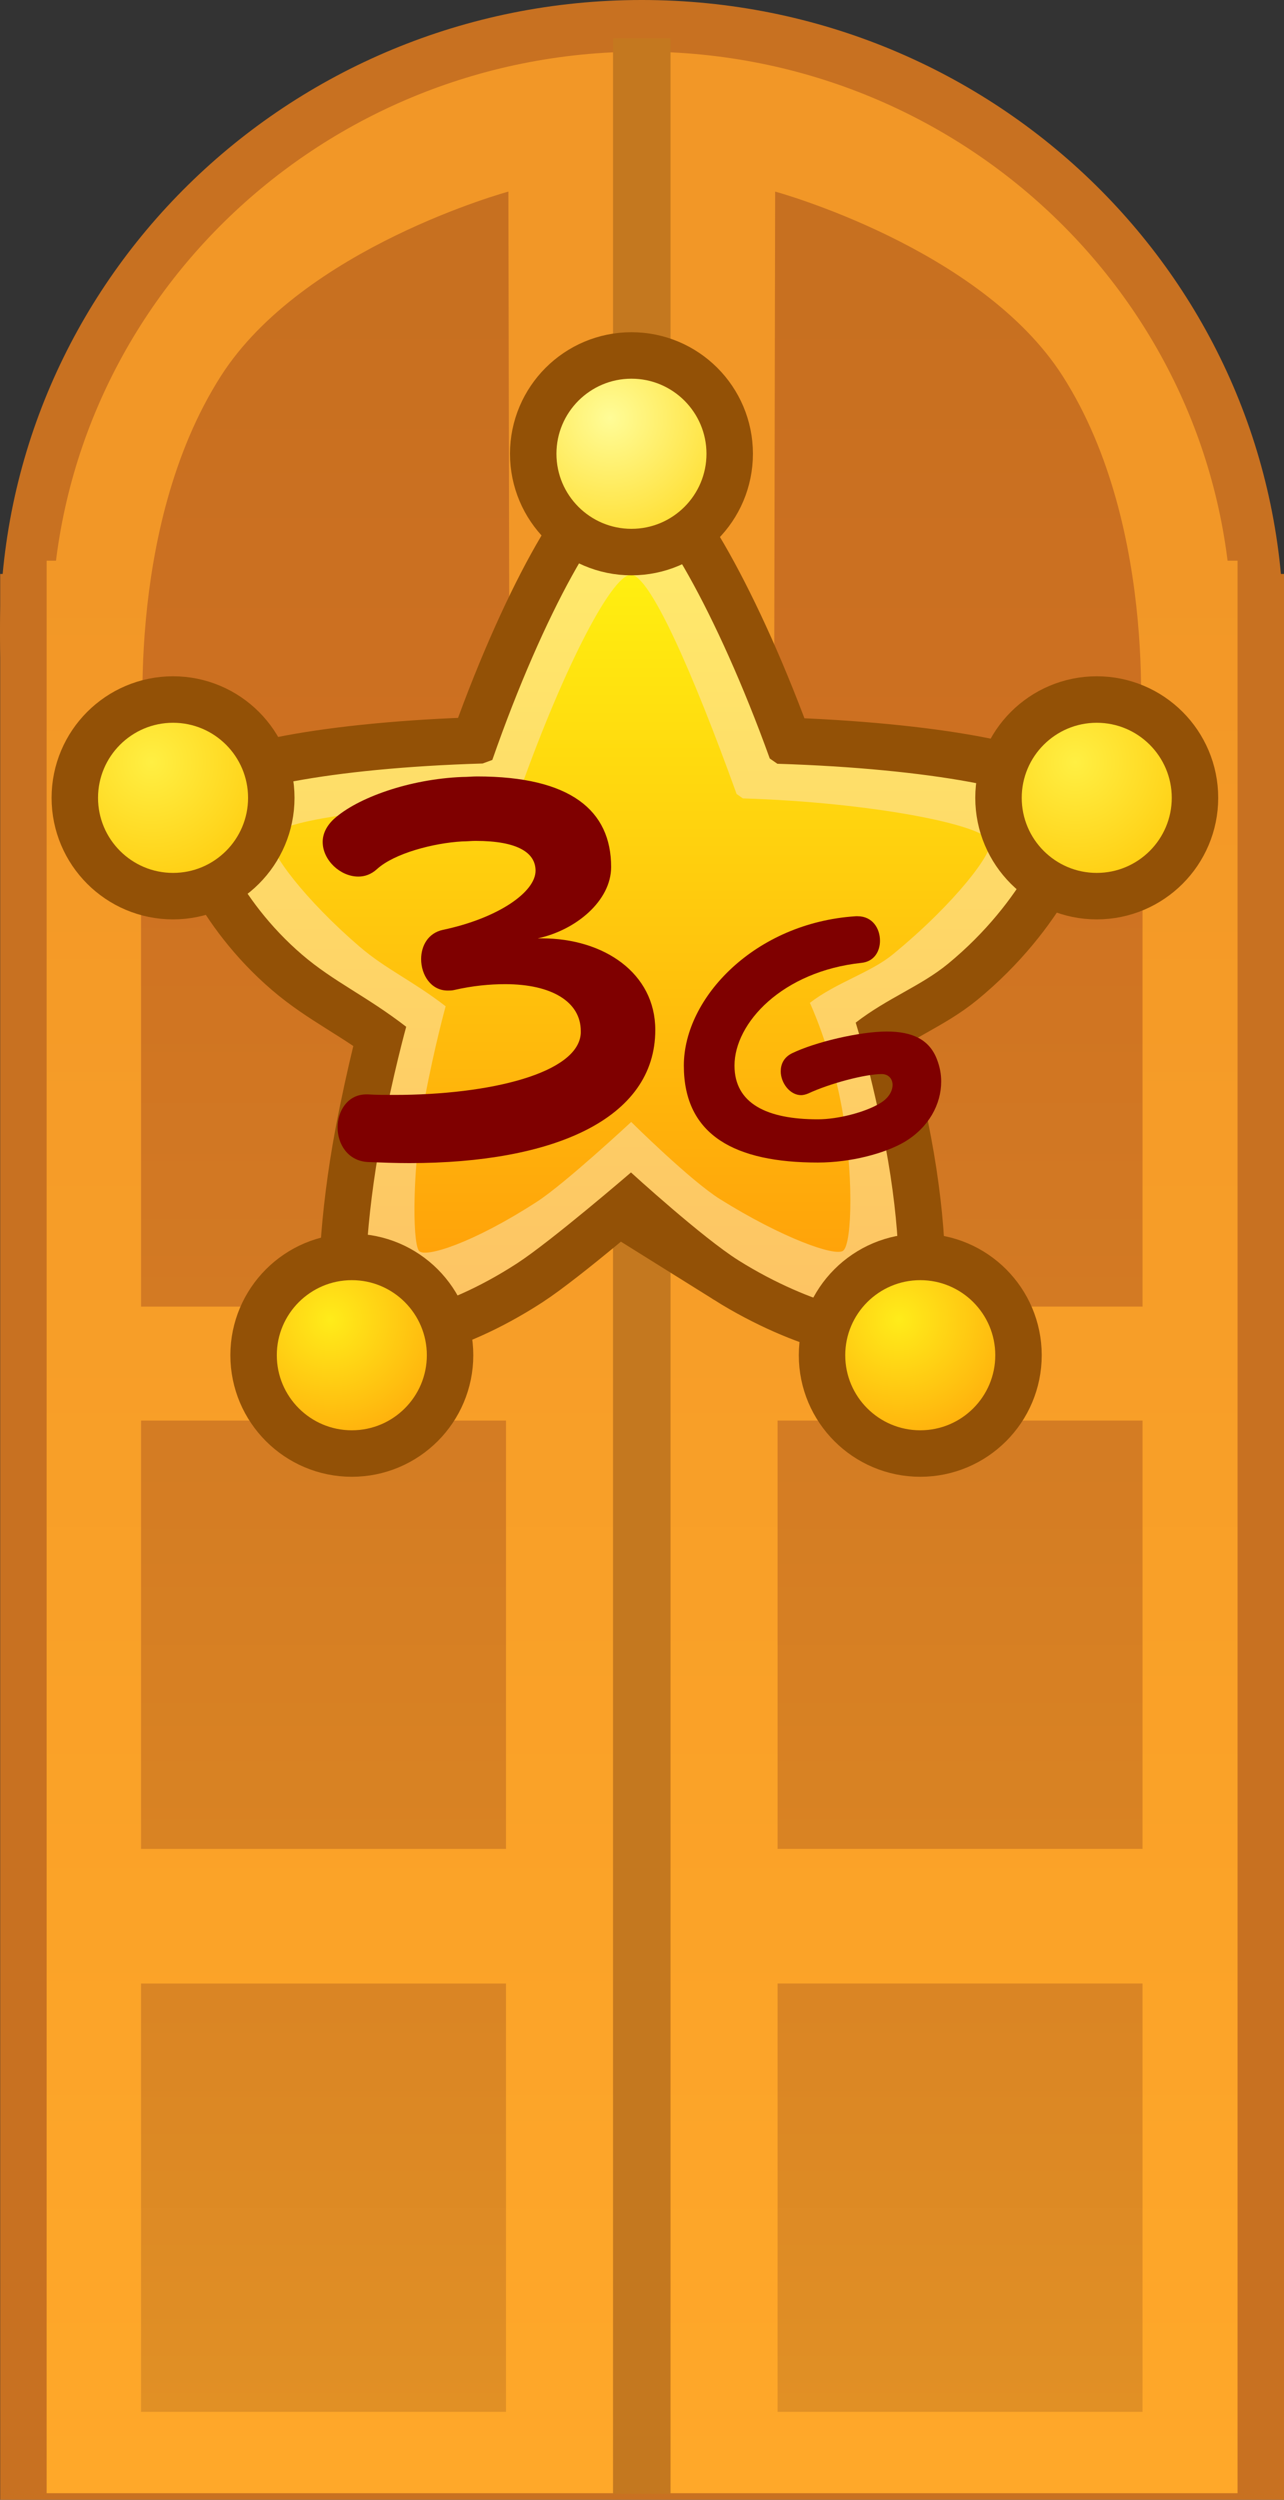 <svg version="1.1" xmlns="http://www.w3.org/2000/svg" xmlns:xlink="http://www.w3.org/1999/xlink" width="62.199" height="121.005" viewBox="0,0,62.199,121.005"><rect x="0" y="0" width="62.199" height="121.005" fill="#333333" stroke="none"/><defs><linearGradient x1="240.015" y1="128.825" x2="240.015" y2="222.369" gradientUnits="userSpaceOnUse" id="color-1"><stop offset="0" stop-color="#f29727"/><stop offset="1" stop-color="#ffa829"/></linearGradient><linearGradient x1="224.367" y1="111.626" x2="224.367" y2="137.575" gradientUnits="userSpaceOnUse" id="color-2"><stop offset="0" stop-color="#c77020"/><stop offset="1" stop-color="#cd7021"/></linearGradient><linearGradient x1="224.25" y1="198.699" x2="224.25" y2="218.432" gradientUnits="userSpaceOnUse" id="color-3"><stop offset="0" stop-color="#da8524"/><stop offset="1" stop-color="#e19025"/></linearGradient><linearGradient x1="224.25" y1="171.449" x2="224.25" y2="191.182" gradientUnits="userSpaceOnUse" id="color-4"><stop offset="0" stop-color="#d47c23"/><stop offset="1" stop-color="#d98323"/></linearGradient><linearGradient x1="224.25" y1="145.199" x2="224.25" y2="164.932" gradientUnits="userSpaceOnUse" id="color-5"><stop offset="0" stop-color="#cf7322"/><stop offset="1" stop-color="#d37a23"/></linearGradient><linearGradient x1="255.633" y1="111.626" x2="255.633" y2="137.575" gradientUnits="userSpaceOnUse" id="color-6"><stop offset="0" stop-color="#c77020"/><stop offset="1" stop-color="#cd7021"/></linearGradient><linearGradient x1="255.75" y1="198.699" x2="255.75" y2="218.432" gradientUnits="userSpaceOnUse" id="color-7"><stop offset="0" stop-color="#da8524"/><stop offset="1" stop-color="#e19025"/></linearGradient><linearGradient x1="255.75" y1="171.449" x2="255.75" y2="191.182" gradientUnits="userSpaceOnUse" id="color-8"><stop offset="0" stop-color="#d47c23"/><stop offset="1" stop-color="#d98323"/></linearGradient><linearGradient x1="255.75" y1="145.199" x2="255.75" y2="164.932" gradientUnits="userSpaceOnUse" id="color-9"><stop offset="0" stop-color="#cf7322"/><stop offset="1" stop-color="#d37a23"/></linearGradient><linearGradient x1="239.537" y1="126.08" x2="239.537" y2="165.329" gradientUnits="userSpaceOnUse" id="color-10"><stop offset="0" stop-color="#ffec6c"/><stop offset="1" stop-color="#fdc363"/></linearGradient><linearGradient x1="239.537" y1="126.08" x2="239.537" y2="165.329" gradientUnits="userSpaceOnUse" id="color-11"><stop offset="0" stop-color="#e6b609"/><stop offset="1" stop-color="#c37808"/></linearGradient><linearGradient x1="239.537" y1="129.505" x2="239.537" y2="162.253" gradientUnits="userSpaceOnUse" id="color-12"><stop offset="0" stop-color="#ffef10"/><stop offset="1" stop-color="#ffa30a"/></linearGradient><radialGradient cx="238.462" cy="121.92" r="6.973" gradientUnits="userSpaceOnUse" id="color-13"><stop offset="0" stop-color="#fffc97"/><stop offset="1" stop-color="#ffda24"/></radialGradient><radialGradient cx="216.255" cy="138.574" r="6.973" gradientUnits="userSpaceOnUse" id="color-14"><stop offset="0" stop-color="#ffef43"/><stop offset="1" stop-color="#ffc90a"/></radialGradient><radialGradient cx="261.001" cy="138.574" r="6.973" gradientUnits="userSpaceOnUse" id="color-15"><stop offset="0" stop-color="#ffef43"/><stop offset="1" stop-color="#ffc90a"/></radialGradient><radialGradient cx="224.916" cy="165.555" r="6.973" gradientUnits="userSpaceOnUse" id="color-16"><stop offset="0" stop-color="#ffec1a"/><stop offset="1" stop-color="#ffa50a"/></radialGradient><radialGradient cx="252.452" cy="165.555" r="6.973" gradientUnits="userSpaceOnUse" id="color-17"><stop offset="0" stop-color="#ffec1a"/><stop offset="1" stop-color="#ffa50a"/></radialGradient></defs><g transform="translate(-208.911,-101.685)"><g data-paper-data="{&quot;isPaintingLayer&quot;:true}" fill-rule="nonzero" stroke-linejoin="miter" stroke-miterlimit="10" stroke-dasharray="" stroke-dashoffset="0" style="mix-blend-mode: normal"><path d="M211.17,131.718h57.69v88.723h-57.69z" fill="none" stroke="#c87121" stroke-width="4.5" stroke-linecap="butt"/><path d="M210.161,132.268c0,-16.2 13.36,-29.333 29.839,-29.333c16.48,0 29.839,13.133 29.839,29.333c0,16.2 -13.36,29.333 -29.839,29.333c-16.48,0 -29.839,-13.133 -29.839,-29.333z" fill="#f29727" stroke="#c87121" stroke-width="2.5" stroke-linecap="butt"/><path d="M211.17,128.825h57.69v93.545h-57.69z" fill="url(#color-1)" stroke="none" stroke-width="1.537" stroke-linecap="butt"/><path d="M238.607,103.539h2.786v118.859h-2.786z" data-paper-data="{&quot;index&quot;:null}" fill="#c4781f" stroke="#c87121" stroke-width="0" stroke-linecap="butt"/><g data-paper-data="{&quot;index&quot;:null}" stroke="#c87a20" stroke-width="0"><path d="M233.539,110.959l0.051,26.473l-17.68,0.476c0,0 -1.058,-10.577 3.703,-18.023c3.976,-6.218 13.926,-8.926 13.926,-8.926z" fill="url(#color-2)" stroke-linecap="round"/><path d="M215.743,197.699h17.68v20.734h-17.68z" fill="url(#color-3)" stroke-linecap="butt"/><path d="M215.743,170.449h17.68v20.734h-17.68z" fill="url(#color-4)" stroke-linecap="butt"/><path d="M215.743,144.199h17.68v20.734h-17.68z" fill="url(#color-5)" stroke-linecap="butt"/></g><g data-paper-data="{&quot;index&quot;:null}" stroke="#c87a20" stroke-width="0"><path d="M260.386,119.885c4.761,7.446 3.703,18.023 3.703,18.023l-17.68,-0.476l0.051,-26.473c0,0 9.949,2.708 13.926,8.926z" fill="url(#color-6)" stroke-linecap="round"/><path d="M264.257,218.432h-17.679v-20.734h17.679z" fill="url(#color-7)" stroke-linecap="butt"/><path d="M264.257,191.182h-17.679v-20.734h17.679z" fill="url(#color-8)" stroke-linecap="butt"/><path d="M264.257,164.932h-17.679v-20.734h17.679z" fill="url(#color-9)" stroke-linecap="butt"/></g><g><path d="M244.694,162.7c-1.744,-1.089 -5.217,-4.262 -5.217,-4.262c0,0 -3.875,3.335 -5.517,4.4c-3.762,2.439 -6.809,2.775 -7.132,2.316c-0.401,-0.569 -0.187,-4.532 0.542,-8.398c0.583,-3.092 1.218,-5.369 1.218,-5.369c-1.942,-1.498 -3.513,-2.177 -5.045,-3.491c-3.134,-2.687 -4.514,-6.186 -4.248,-6.935c0.365,-1.024 5.603,-2.099 12.996,-2.318l0.469,-0.173c2.512,-7.204 5.518,-12.39 6.704,-12.39c1.101,0.019 4.155,5.162 6.736,12.321l0.368,0.255c7.477,0.233 12.824,1.317 13.217,2.305c0.234,0.589 -1.248,4.34 -4.958,7.383c-1.307,1.072 -2.919,1.649 -4.464,2.842c0,0 0.79,2.539 1.439,5.968c0.732,3.87 0.843,7.573 0.299,8c-0.466,0.366 -3.778,-0.186 -7.409,-2.454z" data-paper-data="{&quot;index&quot;:null}" fill="none" stroke="#935106" stroke-width="4.5" stroke-linecap="round"/><path d="M244.694,162.7c-1.744,-1.089 -5.217,-4.262 -5.217,-4.262c0,0 -3.875,3.335 -5.517,4.4c-3.762,2.439 -6.809,2.775 -7.132,2.316c-0.401,-0.569 -0.187,-4.532 0.542,-8.398c0.583,-3.092 1.218,-5.369 1.218,-5.369c-1.942,-1.498 -3.513,-2.177 -5.045,-3.491c-3.134,-2.687 -4.514,-6.186 -4.248,-6.935c0.365,-1.024 5.603,-2.099 12.996,-2.318l0.469,-0.173c2.512,-7.204 5.518,-12.39 6.704,-12.39c1.101,0.019 4.155,5.162 6.736,12.321l0.368,0.255c7.477,0.233 12.824,1.317 13.217,2.305c0.234,0.589 -1.248,4.34 -4.958,7.383c-1.307,1.072 -2.919,1.649 -4.464,2.842c0,0 0.79,2.539 1.439,5.968c0.732,3.87 0.843,7.573 0.299,8c-0.466,0.366 -3.778,-0.186 -7.409,-2.454z" data-paper-data="{&quot;index&quot;:null}" fill="url(#color-10)" stroke="url(#color-11)" stroke-width="0" stroke-linecap="round"/><path d="M243.794,159.734c-1.44,-0.899 -4.307,-3.74 -4.307,-3.74c0,0 -3.199,2.975 -4.554,3.854c-3.106,2.013 -5.465,2.757 -5.732,2.378c-0.331,-0.469 -0.309,-4.207 0.292,-7.399c0.481,-2.553 1.006,-4.432 1.006,-4.432c-1.603,-1.237 -2.9,-1.797 -4.164,-2.882c-2.587,-2.218 -4.504,-4.685 -4.284,-5.302c0.301,-0.845 5.402,-1.489 11.505,-1.669l0.387,-0.143c2.074,-5.947 4.555,-10.894 5.534,-10.894c0.909,0.016 2.986,4.706 5.117,10.615l0.304,0.211c6.172,0.192 11.652,1.265 11.977,2.08c0.194,0.486 -1.652,2.961 -4.714,5.472c-1.079,0.885 -2.743,1.361 -4.018,2.346c0,0 0.985,2.096 1.521,4.927c0.604,3.194 0.54,6.718 0.092,7.07c-0.385,0.302 -2.963,-0.62 -5.961,-2.492z" data-paper-data="{&quot;index&quot;:null}" fill="url(#color-12)" stroke="none" stroke-width="0" stroke-linecap="round"/><path d="M239.5,120.016c1.002,0 1.911,0.407 2.569,1.065c0.657,0.658 1.065,1.566 1.065,2.569c0,1.002 -0.407,1.911 -1.065,2.569c-0.658,0.658 -1.566,1.065 -2.569,1.065c-1.002,0 -1.911,-0.407 -2.569,-1.065c-0.658,-0.658 -1.065,-1.566 -1.065,-2.569c0,-1.002 0.407,-1.911 1.065,-2.569c0.658,-0.657 1.566,-1.065 2.569,-1.065z" fill="none" stroke="#935106" stroke-width="4.5" stroke-linecap="butt"/><path d="M217.294,136.671c1.002,0 1.911,0.407 2.569,1.065c0.657,0.658 1.065,1.566 1.065,2.569c0,1.002 -0.407,1.911 -1.065,2.569c-0.658,0.658 -1.566,1.065 -2.569,1.065c-1.002,0 -1.911,-0.407 -2.569,-1.065c-0.658,-0.658 -1.065,-1.566 -1.065,-2.569c0,-1.002 0.407,-1.911 1.065,-2.569c0.658,-0.657 1.566,-1.065 2.569,-1.065z" fill="none" stroke="#935106" stroke-width="4.5" stroke-linecap="butt"/><path d="M262.039,136.671c1.002,0 1.911,0.407 2.569,1.065c0.657,0.658 1.065,1.566 1.065,2.569c0,1.002 -0.407,1.911 -1.065,2.569c-0.658,0.658 -1.566,1.065 -2.569,1.065c-1.002,0 -1.911,-0.407 -2.569,-1.065c-0.658,-0.658 -1.065,-1.566 -1.065,-2.569c0,-1.002 0.407,-1.911 1.065,-2.569c0.658,-0.657 1.566,-1.065 2.569,-1.065z" fill="none" stroke="#935106" stroke-width="4.5" stroke-linecap="butt"/><path d="M225.954,163.652c1.002,0 1.911,0.407 2.569,1.065c0.657,0.658 1.065,1.566 1.065,2.569c0,1.002 -0.407,1.911 -1.065,2.569c-0.658,0.658 -1.566,1.065 -2.569,1.065c-1.002,0 -1.911,-0.407 -2.569,-1.065c-0.658,-0.658 -1.065,-1.566 -1.065,-2.569c0,-1.002 0.407,-1.911 1.065,-2.569c0.658,-0.657 1.566,-1.065 2.569,-1.065z" fill="none" stroke="#935106" stroke-width="4.5" stroke-linecap="butt"/><path d="M253.49,163.652c1.002,0 1.911,0.407 2.569,1.065c0.657,0.658 1.065,1.566 1.065,2.569c0,1.002 -0.407,1.911 -1.065,2.569c-0.658,0.658 -1.566,1.065 -2.569,1.065c-1.002,0 -1.911,-0.407 -2.569,-1.065c-0.658,-0.658 -1.065,-1.566 -1.065,-2.569c0,-1.002 0.407,-1.911 1.065,-2.569c0.658,-0.657 1.566,-1.065 2.569,-1.065z" fill="none" stroke="#935106" stroke-width="4.5" stroke-linecap="butt"/><path d="M239.5,120.016c1.002,0 1.911,0.407 2.569,1.065c0.657,0.658 1.065,1.566 1.065,2.569c0,1.002 -0.407,1.911 -1.065,2.569c-0.658,0.658 -1.566,1.065 -2.569,1.065c-1.002,0 -1.911,-0.407 -2.569,-1.065c-0.658,-0.658 -1.065,-1.566 -1.065,-2.569c0,-1.002 0.407,-1.911 1.065,-2.569c0.658,-0.657 1.566,-1.065 2.569,-1.065z" fill="url(#color-13)" stroke="#e5b409" stroke-width="0" stroke-linecap="butt"/><path d="M217.294,136.671c1.002,0 1.911,0.407 2.569,1.065c0.657,0.658 1.065,1.566 1.065,2.569c0,1.002 -0.407,1.911 -1.065,2.569c-0.658,0.658 -1.566,1.065 -2.569,1.065c-1.002,0 -1.911,-0.407 -2.569,-1.065c-0.658,-0.658 -1.065,-1.566 -1.065,-2.569c0,-1.002 0.407,-1.911 1.065,-2.569c0.658,-0.657 1.566,-1.065 2.569,-1.065z" fill="url(#color-14)" stroke="#daa009" stroke-width="0" stroke-linecap="butt"/><path d="M262.039,136.671c1.002,0 1.911,0.407 2.569,1.065c0.657,0.658 1.065,1.566 1.065,2.569c0,1.002 -0.407,1.911 -1.065,2.569c-0.658,0.658 -1.566,1.065 -2.569,1.065c-1.002,0 -1.911,-0.407 -2.569,-1.065c-0.658,-0.658 -1.065,-1.566 -1.065,-2.569c0,-1.002 0.407,-1.911 1.065,-2.569c0.658,-0.657 1.566,-1.065 2.569,-1.065z" fill="url(#color-15)" stroke="#daa009" stroke-width="0" stroke-linecap="butt"/><path d="M225.954,163.652c1.002,0 1.911,0.407 2.569,1.065c0.657,0.658 1.065,1.566 1.065,2.569c0,1.002 -0.407,1.911 -1.065,2.569c-0.658,0.658 -1.566,1.065 -2.569,1.065c-1.002,0 -1.911,-0.407 -2.569,-1.065c-0.658,-0.658 -1.065,-1.566 -1.065,-2.569c0,-1.002 0.407,-1.911 1.065,-2.569c0.658,-0.657 1.566,-1.065 2.569,-1.065z" fill="url(#color-16)" stroke="#c37908" stroke-width="0" stroke-linecap="butt"/><path d="M253.49,163.652c1.002,0 1.911,0.407 2.569,1.065c0.657,0.658 1.065,1.566 1.065,2.569c0,1.002 -0.407,1.911 -1.065,2.569c-0.658,0.658 -1.566,1.065 -2.569,1.065c-1.002,0 -1.911,-0.407 -2.569,-1.065c-0.658,-0.658 -1.065,-1.566 -1.065,-2.569c0,-1.002 0.407,-1.911 1.065,-2.569c0.658,-0.657 1.566,-1.065 2.569,-1.065z" fill="url(#color-17)" stroke="#c37908" stroke-width="0" stroke-linecap="butt"/></g><path d="M254.504,154.04c0,1.087 -0.593,2.223 -1.795,2.931c-0.939,0.543 -2.569,0.988 -4.183,0.988c-3.985,0 -6.489,-1.301 -6.489,-4.693c0,-3.294 3.458,-6.917 8.333,-7.23c0.033,0 0.066,0 0.082,0c0.725,0 1.087,0.593 1.087,1.186c0,0.511 -0.28,1.005 -0.889,1.07c-3.854,0.412 -6.159,2.915 -6.159,4.973c0,1.844 1.581,2.602 4.035,2.602c0.988,0 2.289,-0.346 2.981,-0.758c0.445,-0.247 0.642,-0.609 0.642,-0.906c0,-0.296 -0.198,-0.527 -0.527,-0.527c-0.807,0 -2.536,0.461 -3.557,0.939c-0.115,0.049 -0.247,0.082 -0.346,0.082c-0.543,0 -0.988,-0.593 -0.988,-1.153c0,-0.346 0.148,-0.675 0.543,-0.873c1.12,-0.543 3.277,-1.054 4.595,-1.054c1.252,0 2.075,0.395 2.437,1.367c0.132,0.346 0.198,0.692 0.198,1.054z" fill="#7f0000" stroke="none" stroke-width="1" stroke-linecap="butt"/><path d="M228.744,157.986c-0.67,0 -1.341,-0.026 -2.011,-0.052c-0.98,-0.052 -1.469,-0.877 -1.469,-1.676c0,-0.799 0.49,-1.598 1.392,-1.598c0.026,0 0.052,0 0.077,0c0.412,0.026 0.851,0.026 1.263,0.026c4.666,0 8.946,-1.057 9.049,-2.99c0,-0.026 0,-0.077 0,-0.103c0,-1.418 -1.418,-2.269 -3.661,-2.269c-0.748,0 -1.573,0.077 -2.475,0.284c-0.103,0.026 -0.206,0.026 -0.309,0.026c-0.825,0 -1.289,-0.773 -1.289,-1.521c0,-0.644 0.335,-1.263 1.057,-1.418c2.681,-0.567 4.486,-1.83 4.486,-2.862c0,-0.851 -0.825,-1.444 -2.913,-1.444c-0.206,0 -0.412,0.026 -0.645,0.026c-1.366,0.077 -3.274,0.567 -4.125,1.341c-0.284,0.258 -0.593,0.361 -0.902,0.361c-0.877,0 -1.727,-0.799 -1.727,-1.676c0,-0.361 0.155,-0.748 0.541,-1.109c1.134,-1.031 3.661,-1.934 6.213,-2.037c0.258,0 0.49,-0.026 0.722,-0.026c4.537,0 6.497,1.65 6.497,4.383c0,1.65 -1.727,3.068 -3.558,3.455c0.077,0 0.129,0 0.206,0c2.99,0 5.491,1.676 5.491,4.434c0,4.331 -4.976,6.445 -11.91,6.445z" fill="#7f0000" stroke="none" stroke-width="1" stroke-linecap="butt"/></g></g></svg>